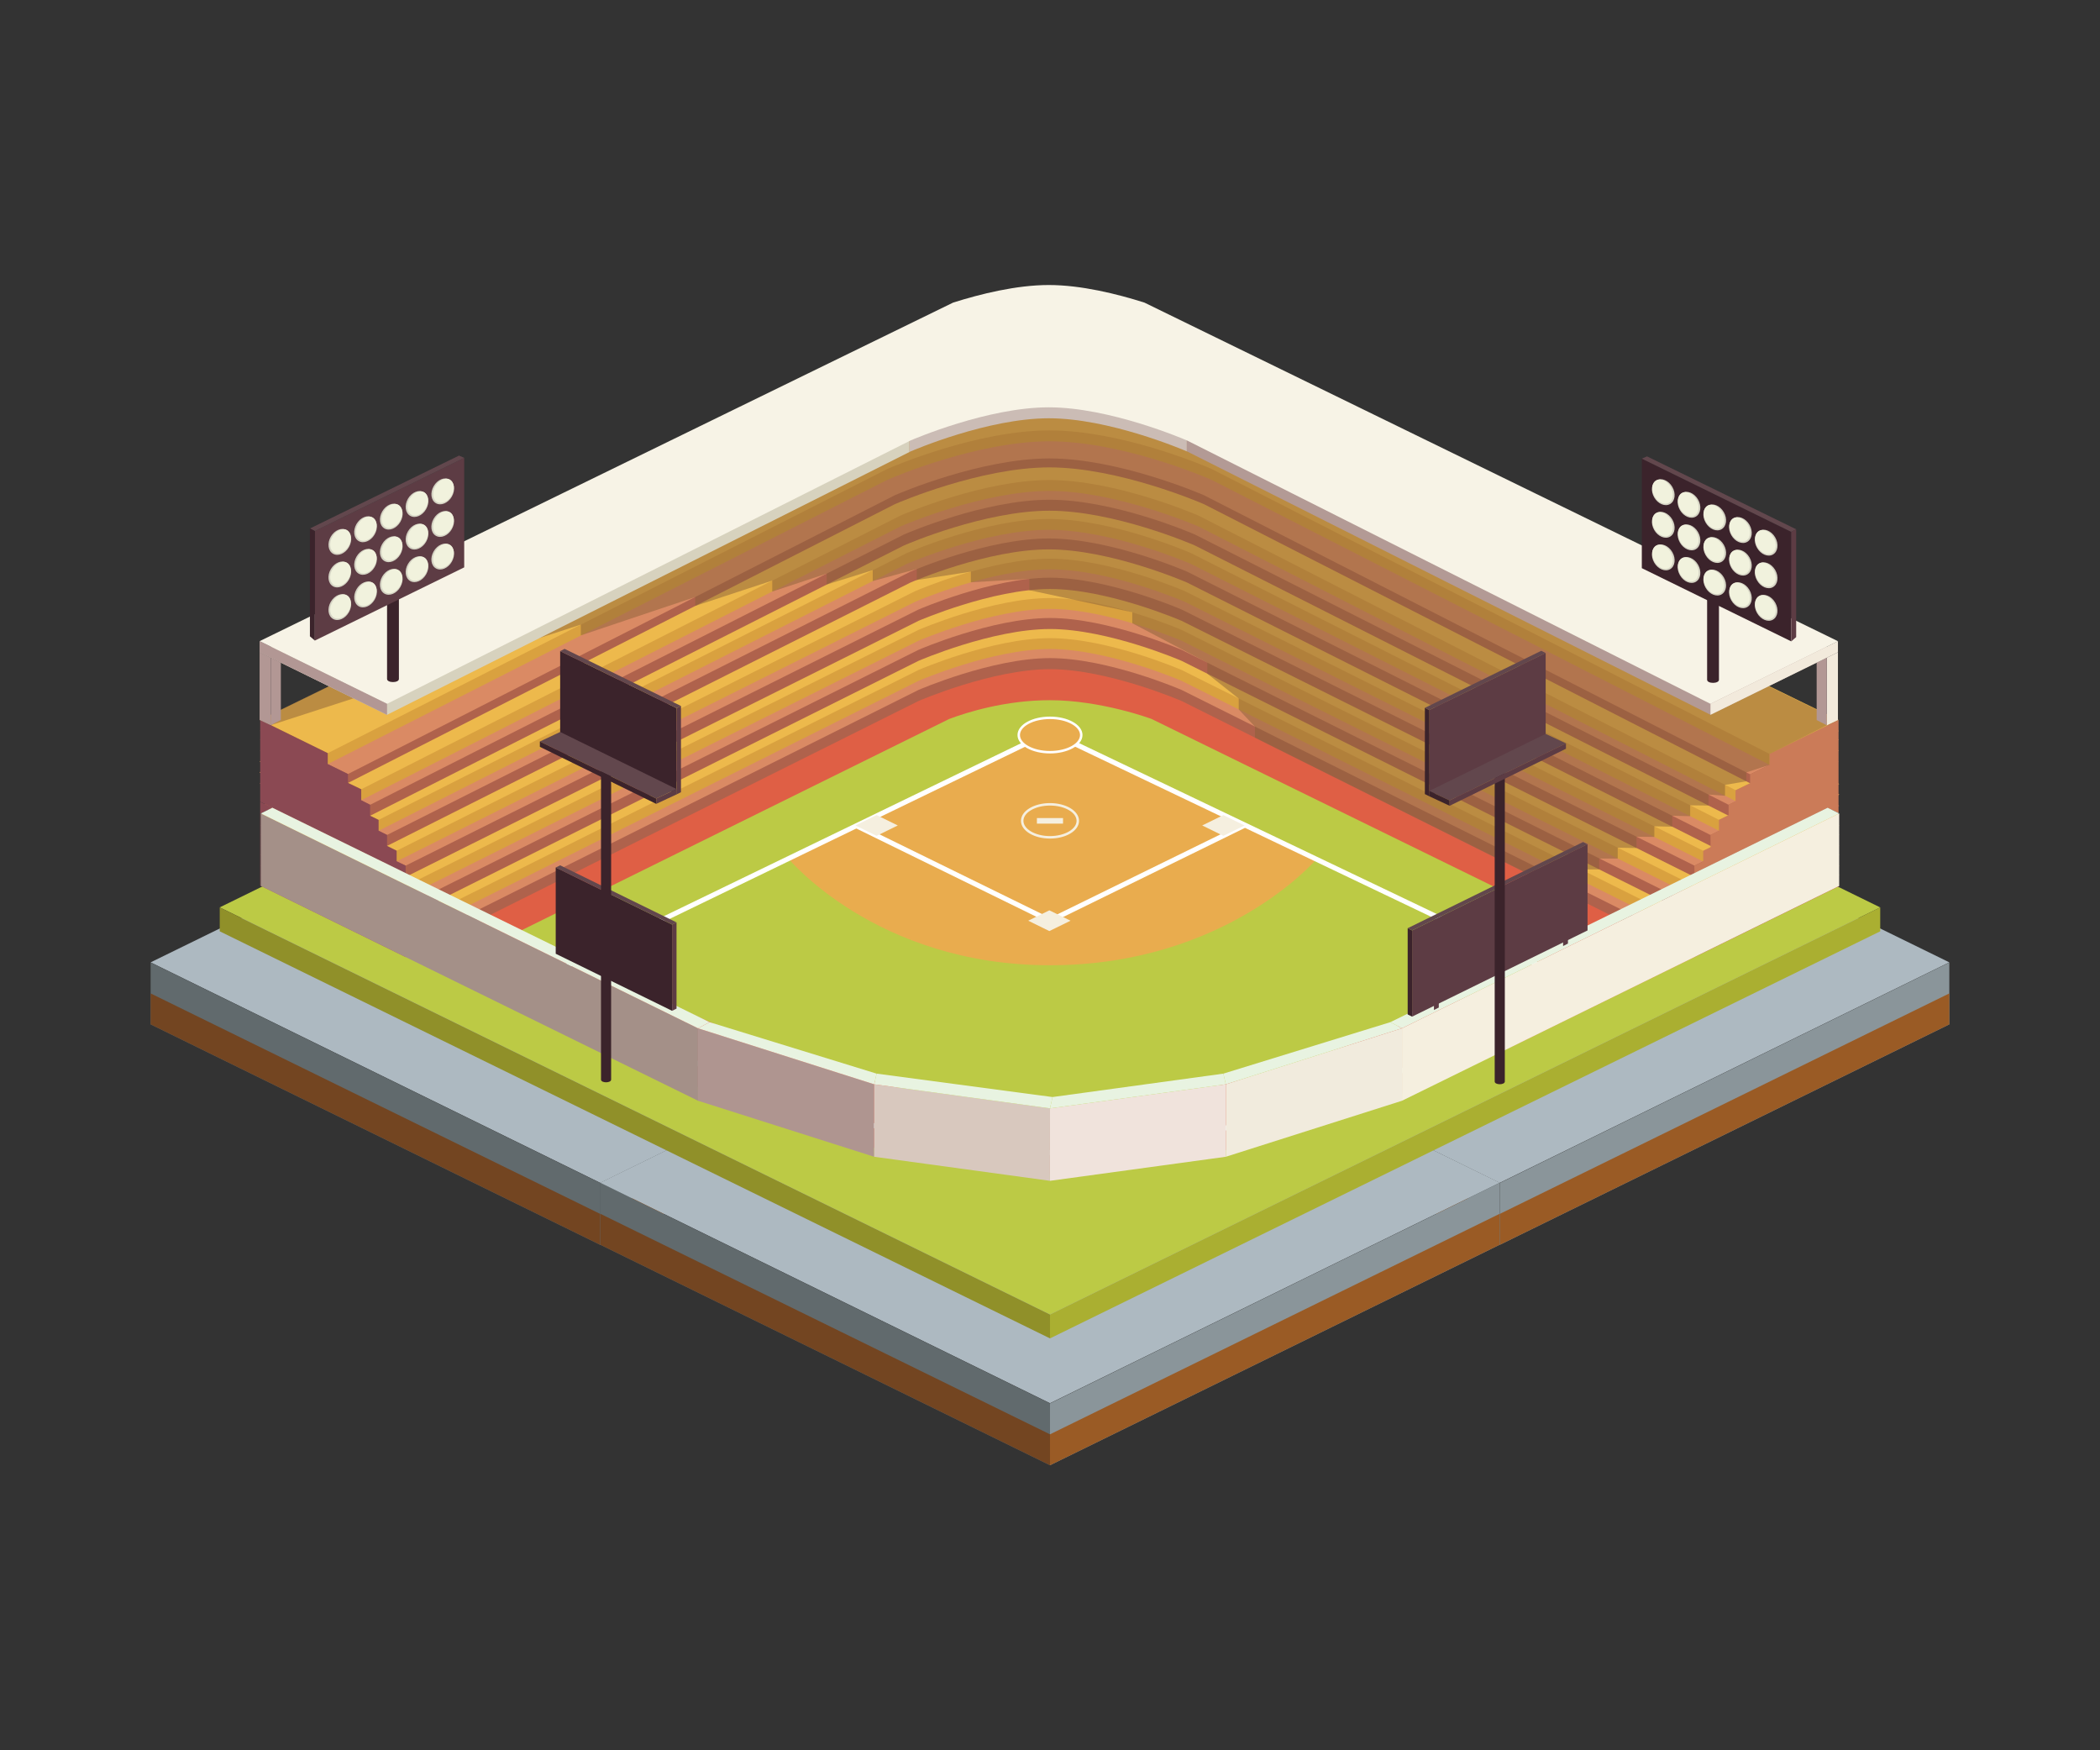 <?xml version="1.0" encoding="utf-8"?>
<!-- Generator: Adobe Illustrator 23.0.1, SVG Export Plug-In . SVG Version: 6.00 Build 0)  -->
<svg version="1.1" xmlns="http://www.w3.org/2000/svg" xmlns:xlink="http://www.w3.org/1999/xlink" x="0px" y="0px"
	 viewBox="0 0 425.2 354.33" style="enable-background:new 0 0 425.2 354.33;" xml:space="preserve">
<rect x="0" y="0" width="425.2" height="354.33" fill="#333333" stroke="none"/>
<style type="text/css">
	.st0{fill:#F4C766;}
	.st1{fill:#955260;}
	.st2{fill:#77393D;}
	.st3{fill:#544A4F;}
	.st4{fill:#FBEBE8;}
	.st5{fill:#BD9DA0;}
	.st6{fill:#B18A8D;}
	.st7{fill:#3A4450;}
	.st8{fill:#8C6C6F;}
	.st9{fill:#A8ADB6;}
	.st10{fill:#BC6069;}
	.st11{fill:#A25963;}
	.st12{fill:#C7ADB0;}
	.st13{fill:#DED0C0;}
	.st14{fill:#A77E84;}
	.st15{fill:#624E52;}
	.st16{fill:#766569;}
	.st17{fill:#8C6A70;}
	.st18{fill:#AA888D;}
	.st19{fill:#745E62;}
	.st20{fill:#B79CA1;}
	.st21{fill:#5B4548;}
	.st22{fill:#74565A;}
	.st23{fill:#7A5B5F;}
	.st24{fill:#734953;}
	.st25{fill:#9F6A78;}
	.st26{fill:#704F5A;}
	.st27{fill:#875A64;}
	.st28{fill:#AA6974;}
	.st29{fill:#DABEC3;}
	.st30{fill:#E9E6E6;}
	.st31{fill:#AC5E6B;}
	.st32{fill:#6A3D44;}
	.st33{fill:#18ABA1;}
	.st34{clip-path:url(#SVGID_2_);}
	.st35{fill:#EACFAA;}
	.st36{fill:#E3C595;}
	.st37{fill:#FADEC4;}
	.st38{fill:#F0DCC0;}
	.st39{clip-path:url(#SVGID_2_);fill:#F0DCC0;}
	.st40{clip-path:url(#SVGID_2_);fill:#A18865;}
	.st41{fill:#CEA871;}
	.st42{fill:#ECD4B0;}
	.st43{clip-path:url(#SVGID_2_);fill:#85B5AC;}
	.st44{fill:#748F3E;}
	.st45{fill:#567132;}
	.st46{fill:#9A5B25;}
	.st47{fill:#40592B;}
	.st48{fill:#734521;}
	.st49{fill:#493919;}
	.st50{fill:#715927;}
	.st51{fill:#385D31;}
	.st52{fill:#9BB051;}
	.st53{fill:#2A4E28;}
	.st54{fill:#7FA340;}
	.st55{fill:#243D1E;}
	.st56{fill:#AFBA65;}
	.st57{fill:#668E3F;}
	.st58{fill:#ADB9C1;}
	.st59{fill:#8A959A;}
	.st60{fill:#616A6D;}
	.st61{fill:#75B05E;}
	.st62{fill:#BCCA45;}
	.st63{fill:#AAAF31;}
	.st64{fill:#909029;}
	.st65{fill:#DF5F45;}
	.st66{fill:none;stroke:#FFFFFF;stroke-miterlimit:10;}
	.st67{fill:#AF624C;}
	.st68{fill:#DA8A64;}
	.st69{fill:#D9A13F;}
	.st70{fill:#EDB94C;}
	.st71{fill:#8B4953;}
	.st72{fill:#CB7B58;}
	.st73{fill:none;}
	.st74{fill:#E9AC4E;}
	.st75{fill:#B29794;}
	.st76{opacity:0.5;fill:#8A6139;}
	.st77{fill:#D7D2BE;}
	.st78{fill:#CBBCB5;}
	.st79{fill:#B39A95;}
	.st80{fill:#F7F3E6;}
	.st81{fill:#F2EADC;}
	.st82{fill:#3B232B;}
	.st83{fill:#5D3C44;}
	.st84{fill:#D5D4C4;}
	.st85{fill:#F1F2DD;}
	.st86{fill:#62474D;}
	.st87{fill:#A49088;}
	.st88{fill:#E8F3E1;}
	.st89{fill:#AF9590;}
	.st90{fill:#D8C8BE;}
	.st91{fill:#F5EFDF;}
	.st92{fill:#F1EBDD;}
	.st93{fill:#F0E3DC;}
	.st94{fill:none;stroke:#F5EFDF;stroke-width:0.5;stroke-miterlimit:10;}
	.st95{fill:#E9AC4E;stroke:#FFFFFF;stroke-width:0.5;stroke-miterlimit:10;}
	.st96{fill:none;stroke:#F2EADC;stroke-miterlimit:10;}
	.st97{opacity:0.8;fill:#99D3C8;}
	.st98{fill:#FAEDD7;}
	.st99{fill:#E9D3A4;}
	.st100{fill:#887853;}
	.st101{opacity:0.6;fill:#99D3C8;}
	.st102{clip-path:url(#SVGID_2_);fill:#ADB9C1;}
	.st103{clip-path:url(#SVGID_2_);fill:#B1B85D;}
	.st104{fill:#C7AC7E;}
	.st105{fill:#F7DFB6;}
	.st106{fill:#DA8B6C;}
	.st107{fill:#EED7B6;}
	.st108{fill:#352D31;}
	.st109{fill:#E5CAA8;}
	.st110{fill:#211B27;}
	.st111{fill:#0E0205;}
	.st112{fill:#C8A57C;}
	.st113{fill:#181432;}
	.st114{fill:#192016;}
	.st115{fill:#2A222E;}
	.st116{fill:#131212;}
	.st117{fill:#383236;}
	.st118{fill:#443A38;}
	.st119{fill:#F6D9B7;}
	.st120{fill:#151313;}
	.st121{fill:#D98A73;}
	.st122{fill:#8E4329;}
	.st123{fill:#F5C620;}
	.st124{fill:#ED8916;}
	.st125{fill:#C97315;}
	.st126{fill:#891C21;}
	.st127{fill:#C8C4BE;}
	.st128{fill:#D9D3CE;}
	.st129{fill:#FFFFFF;}
	.st130{fill:#F0EFEF;}
	.st131{fill:#F1AB40;}
	.st132{fill:#DA8F2D;}
	.st133{fill:#856727;}
	.st134{clip-path:url(#SVGID_2_);fill:#8A959A;}
	.st135{clip-path:url(#SVGID_2_);fill:#9A5B25;}
	.st136{fill:#D2A671;}
	.st137{fill:#CA8F6B;}
	.st138{fill:#AB6F4C;}
	.st139{fill:#D9A086;}
	.st140{fill:#A18376;}
	.st141{clip-path:url(#SVGID_2_);fill:#929441;}
	.st142{clip-path:url(#SVGID_2_);fill:#CA8F6B;}
	.st143{clip-path:url(#SVGID_2_);fill:#FAD3A4;}
	.st144{clip-path:url(#SVGID_2_);fill:#D9A086;}
	.st145{clip-path:url(#SVGID_2_);fill:#D2A671;}
	.st146{clip-path:url(#SVGID_2_);fill:#AB6F4C;}
	.st147{clip-path:url(#SVGID_2_);fill:#616A6D;}
	.st148{clip-path:url(#SVGID_2_);fill:#734521;}
	.st149{fill:#014A63;}
	.st150{fill:#2683AD;}
	.st151{fill:#09698D;}
	.st152{fill:#0C6396;}
	.st153{fill:#0C6BB0;}
	.st154{fill:#DCE78D;}
	.st155{fill:#B1B85D;}
	.st156{fill:#70712D;}
	.st157{fill:#FAD3A4;}
	.st158{fill:#929441;}
	.st159{fill:#547D55;}
	.st160{fill:#689755;}
	.st161{fill:#999791;}
	.st162{fill:#5A5D5A;}
	.st163{fill:#727271;}
	.st164{fill:#EDBA61;}
	.st165{fill:#E3A43C;}
	.st166{fill:#E2921A;}
	.st167{fill:#A8B2DA;}
	.st168{fill:#DCDFF0;}
	.st169{fill:#3E73B9;}
	.st170{fill:#5281C2;}
	.st171{fill:#838FB2;}
	.st172{fill:#9DA8C4;}
	.st173{fill:#F8CA81;}
	.st174{fill:#540A10;}
	.st175{fill:#64231C;}
	.st176{fill:#B92E21;}
	.st177{fill:#861B20;}
	.st178{fill:#103672;}
	.st179{fill:#D8A417;}
	.st180{fill:#F5B719;}
	.st181{fill:#D8A415;}
	.st182{fill:#BB8818;}
	.st183{fill:#F1B86D;}
	.st184{fill:#D29A56;}
	.st185{fill:#219CD9;}
	.st186{fill:#F9DBC0;}
	.st187{fill:#E0B8A4;}
	.st188{fill:#BC8B76;}
	.st189{fill:#E9C8AD;}
	.st190{fill:#6D3D30;}
	.st191{fill:#B48F76;}
	.st192{fill:#76594A;}
	.st193{fill:#C8A68C;}
	.st194{fill:#A78269;}
	.st195{fill:#7E634E;}
	.st196{fill:#CFA88B;}
	.st197{fill:#493223;}
	.st198{fill:#997967;}
	.st199{fill:#E6C6AA;}
	.st200{fill:#C3A38B;}
	.st201{fill:#C3A18A;}
	.st202{fill:#6C5244;}
	.st203{fill:#74C0B3;}
	.st204{fill:#895140;}
	.st205{fill:#AB715C;}
	.st206{fill:#AE7E6C;}
	.st207{fill:#CAA392;}
	.st208{fill:#654237;}
	.st209{fill:#BE9C80;}
	.st210{fill:#7A534A;}
	.st211{fill:#884D3F;}
	.st212{fill:#85AA39;}
	.st213{fill:#6A8B32;}
	.st214{fill:#9BBA58;}
	.st215{fill:#5D7F34;}
	.st216{fill:#4C6830;}
	.st217{fill:#3C5C2D;}
	.st218{fill:#304E27;}
	.st219{fill:#557232;}
	.st220{fill:#49652F;}
	.st221{fill:#5F8434;}
	.st222{fill:#6C9F30;}
	.st223{fill:#BF9457;}
	.st224{fill:#8F6225;}
	.st225{fill:#AB7C30;}
	.st226{fill:#79583F;}
	.st227{fill:#28100B;}
	.st228{fill:#23100D;}
	.st229{opacity:0.6;fill:#219CD9;}
	.st230{fill:#CBE8F0;}
	.st231{fill:#87CFE9;}
	.st232{fill:#A7DAE9;}
	.st233{clip-path:url(#SVGID_4_);}
	.st234{clip-path:url(#SVGID_2_);fill:#70712D;}
	.st235{clip-path:url(#SVGID_2_);fill:none;}
	.st236{fill:#D4DB6E;}
	.st237{fill:#9F9F49;}
	.st238{fill:#BCBE5D;}
	.st239{fill:#D3C2A4;}
	.st240{fill:#C3BEAD;}
	.st241{fill:#E8D7C2;}
	.st242{fill:#878577;}
	.st243{fill:#DCD8CB;}
	.st244{fill:#F1EEE8;}
	.st245{fill:#1A3F61;}
	.st246{fill:#163955;}
	.st247{fill:#123048;}
	.st248{fill:#25567E;}
	.st249{fill:#D0C8B9;}
	.st250{fill:#FCEDDE;}
	.st251{fill:#FEF3EA;}
	.st252{fill:#082332;}
	.st253{fill:#F8EEE4;}
	.st254{fill:#C2AB93;}
	.st255{fill:#D2BFB3;}
	.st256{fill:#B17441;}
	.st257{fill:none;stroke:#73502D;stroke-width:0.2;stroke-miterlimit:10;}
	.st258{fill:none;stroke:#73502D;stroke-width:0.15;stroke-miterlimit:10;}
	.st259{fill:#FCECE1;}
	.st260{fill:#C2AF9A;}
	.st261{fill:#918781;}
	.st262{fill:#6D6E72;}
	.st263{fill:#FFFAEF;}
	.st264{fill:#E2DFD8;}
	.st265{fill:#53555B;}
	.st266{fill:#336D94;}
	.st267{fill:#F2F09E;}
	.st268{fill:#BEB954;}
	.st269{fill:#D4CE7A;}
	.st270{fill:#DCA570;}
	.st271{fill:#955C34;}
	.st272{fill:#BC8152;}
	.st273{fill:#72351C;}
	.st274{fill:#904B23;}
	.st275{fill:#8E694D;}
	.st276{fill:#85C35E;}
	.st277{fill:#709430;}
	.st278{fill:#5F432F;}
	.st279{fill:#B4CF4D;}
	.st280{fill:#CBDC50;}
	.st281{fill:#EFB99F;}
	.st282{fill:#BA4458;}
	.st283{fill:#4C515A;}
	.st284{fill:#075A7C;}
	.st285{fill:#3A97AE;}
	.st286{fill:#E8A78C;}
	.st287{fill:#F1BA9F;}
	.st288{fill:#9C1E2C;}
	.st289{fill:#452C25;}
	.st290{fill:#E45438;}
	.st291{fill:#C4361E;}
	.st292{fill:#E3F2F1;}
	.st293{fill:#D5ECEA;}
	.st294{fill:#BCE1DB;}
	.st295{fill:#F2F9FA;}
	.st296{fill:#62B0A0;}
	.st297{fill:#72C4B3;}
	.st298{fill:#B7DDDA;}
	.st299{fill:#E14947;}
	.st300{fill:#BDC64F;}
	.st301{fill:#EEDA98;}
	.st302{fill:#D09E23;}
	.st303{fill:#EDBB30;}
	.st304{fill:#46B9A8;}
	.st305{fill:#2AA390;}
	.st306{fill:#E8D0CC;}
	.st307{fill:#ED7016;}
	.st308{fill:#933030;}
	.st309{fill:#539835;}
	.st310{fill:#6C4D37;}
	.st311{fill:#E8AEB9;}
	.st312{fill:#D61D2B;}
	.st313{fill:#18708D;}
	.st314{fill:#67A2A1;}
	.st315{fill:#7FBFBC;}
	.st316{fill:#825D41;}
	.st317{fill:#9A6542;}
	.st318{fill:#60B1D5;}
	.st319{fill:#7CCBE7;}
	.st320{fill:#749936;}
	.st321{fill:#96BE53;}
	.st322{fill:#7FA742;}
	.st323{fill:#AAC96A;}
	.st324{fill:#B57F59;}
	.st325{fill:#AB744E;}
	.st326{fill:#DDA137;}
	.st327{fill:#E7B64E;}
	.st328{fill:#C38A63;}
	.st329{fill:#93C67D;}
	.st330{fill:#425A5F;}
	.st331{fill:#617D80;}
	.st332{fill:#73A961;}
	.st333{fill:#C12A1F;}
	.st334{fill:#D8452B;}
	.st335{fill:#4C675E;}
	.st336{fill:#89664B;}
	.st337{fill:#E15513;}
	.st338{fill:#88D0ED;}
	.st339{fill:#D2B6D7;}
	.st340{fill:#804999;}
	.st341{fill:#5A6A99;}
	.st342{fill:#4C5A89;}
	.st343{fill:#D8A641;}
	.st344{fill:#E8C127;}
	.st345{fill:#EFCA32;}
	.st346{fill-rule:evenodd;clip-rule:evenodd;fill:#2F93C7;}
	.st347{fill-rule:evenodd;clip-rule:evenodd;fill:#15323F;}
	.st348{fill-rule:evenodd;clip-rule:evenodd;fill:#092745;}
	.st349{fill-rule:evenodd;clip-rule:evenodd;fill:#0A335A;}
	.st350{fill-rule:evenodd;clip-rule:evenodd;fill:#E9BC7B;}
	.st351{fill-rule:evenodd;clip-rule:evenodd;fill:#227AA7;}
	.st352{fill-rule:evenodd;clip-rule:evenodd;fill:#1684B9;}
	.st353{fill-rule:evenodd;clip-rule:evenodd;fill:#FAD8A5;}
	.st354{fill-rule:evenodd;clip-rule:evenodd;fill:#321306;}
	.st355{fill-rule:evenodd;clip-rule:evenodd;fill:#1C95CF;}
	.st356{fill-rule:evenodd;clip-rule:evenodd;fill:#11868E;}
	.st357{fill-rule:evenodd;clip-rule:evenodd;fill:#28B4B3;}
	.st358{fill-rule:evenodd;clip-rule:evenodd;fill:#030912;}
	.st359{fill-rule:evenodd;clip-rule:evenodd;fill:#021A2F;}
	.st360{fill-rule:evenodd;clip-rule:evenodd;fill:#1D1D1F;}
	.st361{fill-rule:evenodd;clip-rule:evenodd;fill:#46BDCC;}
	.st362{fill-rule:evenodd;clip-rule:evenodd;fill:#C1A76A;}
	.st363{fill-rule:evenodd;clip-rule:evenodd;fill:#A08857;}
	.st364{fill-rule:evenodd;clip-rule:evenodd;fill:#D9BE7D;}
	.st365{fill-rule:evenodd;clip-rule:evenodd;fill:#A7905F;}
	.st366{fill-rule:evenodd;clip-rule:evenodd;fill:#CBB174;}
	.st367{fill-rule:evenodd;clip-rule:evenodd;fill:#823F34;}
	.st368{fill-rule:evenodd;clip-rule:evenodd;fill:#F5A22C;}
	.st369{fill-rule:evenodd;clip-rule:evenodd;fill:#F6B758;}
	.st370{fill-rule:evenodd;clip-rule:evenodd;fill:#7C4A36;}
	.st371{fill-rule:evenodd;clip-rule:evenodd;fill:#583424;}
	.st372{fill-rule:evenodd;clip-rule:evenodd;fill:#8F563A;}
	.st373{fill-rule:evenodd;clip-rule:evenodd;fill:#456530;}
	.st374{fill-rule:evenodd;clip-rule:evenodd;fill:#749D3D;}
	.st375{fill-rule:evenodd;clip-rule:evenodd;fill:#5F8834;}
	.st376{fill-rule:evenodd;clip-rule:evenodd;fill:#EB5A19;}
	.st377{fill-rule:evenodd;clip-rule:evenodd;fill:#ED6C1C;}
	.st378{fill-rule:evenodd;clip-rule:evenodd;fill:#34963C;}
	.st379{fill-rule:evenodd;clip-rule:evenodd;fill:#49B053;}
	.st380{fill-rule:evenodd;clip-rule:evenodd;fill:#3B3232;}
	.st381{fill-rule:evenodd;clip-rule:evenodd;fill:#A7C7E2;}
	.st382{fill-rule:evenodd;clip-rule:evenodd;fill:#C4DBEE;}
	.st383{fill-rule:evenodd;clip-rule:evenodd;fill:#1B3346;}
	.st384{fill-rule:evenodd;clip-rule:evenodd;fill:#365975;}
	.st385{fill-rule:evenodd;clip-rule:evenodd;fill:#224058;}
	.st386{fill-rule:evenodd;clip-rule:evenodd;fill:#416787;}
	.st387{fill-rule:evenodd;clip-rule:evenodd;fill:#040000;}
	.st388{fill-rule:evenodd;clip-rule:evenodd;fill:#D7EAF8;}
	.st389{fill-rule:evenodd;clip-rule:evenodd;fill:#111111;}
	.st390{fill-rule:evenodd;clip-rule:evenodd;fill:#2E2C2C;}
	.st391{fill-rule:evenodd;clip-rule:evenodd;fill:#3B3939;}
	.st392{fill:#72A1A4;}
	.st393{fill:#95BDC4;}
	.st394{fill:#C3E0E6;}
	.st395{opacity:0.53;fill:#403532;}
	.st396{fill:#E7EAF2;}
	.st397{fill:#A0AAB5;}
	.st398{fill:#B7BFC8;}
	.st399{fill:#434549;}
	.st400{fill:#AA7960;}
	.st401{fill:#CDD2DA;}
	.st402{fill:#205789;}
	.st403{fill:#BDC4CB;}
	.st404{fill:#C8CFD7;}
	.st405{fill:#AEBCCB;}
	.st406{fill:#99A2AD;}
	.st407{fill:#94A2C0;}
	.st408{fill:#B2BCD3;}
	.st409{fill:#CACFD6;}
	.st410{fill:#D3D7DF;}
	.st411{fill:#A5AFC5;}
	.st412{fill:#6A768B;}
	.st413{fill:#C78618;}
	.st414{fill:#82A92D;}
	.st415{fill:#627A31;}
	.st416{fill:#77962E;}
	.st417{fill:#BFC5C2;}
	.st418{fill:#DFDACF;}
	.st419{fill:#F8F6E8;}
	.st420{fill:#858393;}
	.st421{fill:#B9B4AB;}
	.st422{fill:#EBE8DD;}
	.st423{fill:#9C9CA9;}
	.st424{fill:#9E5C2C;}
	.st425{fill:#5F3819;}
	.st426{fill:#959E26;}
	.st427{fill:#955A25;}
	.st428{fill:#727A2E;}
	.st429{fill:#724622;}
	.st430{fill:#DF673F;}
	.st431{fill:#C65021;}
	.st432{fill:#C0411F;}
	.st433{fill:#F1C980;}
	.st434{fill:#F1C980;stroke:#F1C980;stroke-miterlimit:10;}
	.st435{fill:#C5572E;}
	.st436{fill:#73BEC4;}
	.st437{fill:#F8F5F5;}
	.st438{fill:#070001;}
	.st439{fill:#852B21;}
	.st440{fill:#ECD590;}
	.st441{fill:#E8BF6F;}
	.st442{fill:#F7E2B6;}
	.st443{fill:none;stroke:#E38C2B;stroke-miterlimit:10;}
	.st444{fill:none;stroke:#40220E;stroke-miterlimit:10;}
	.st445{fill:#F1C980;stroke:#F1C980;stroke-width:0.4;stroke-miterlimit:10;}
	.st446{fill:none;stroke:#40220E;stroke-width:0.4;stroke-miterlimit:10;}
	.st447{fill:#F1C980;stroke:#F1C980;stroke-width:0.75;stroke-miterlimit:10;}
	.st448{fill:#862821;}
	.st449{fill:#993823;}
	.st450{fill:#5D3819;}
	.st451{fill:#7AAA4A;}
	.st452{fill:#699234;}
	.st453{fill:#6FA23B;}
	.st454{fill:#ACB9C1;}
	.st455{fill:#5F696D;}
	.st456{fill:#744622;}
	.st457{fill:#A84429;}
	.st458{fill:#D6CBB6;}
	.st459{fill:#BA5742;}
	.st460{fill:#9B512C;}
	.st461{fill:#B15A3F;}
	.st462{fill:#984C35;}
	.st463{fill:#C68459;}
	.st464{fill:#A25246;}
	.st465{fill:#A15139;}
	.st466{fill:#AC574A;}
	.st467{fill:#A66842;}
	.st468{fill:#9E553C;}
	.st469{fill:none;stroke:#E4007F;stroke-miterlimit:10;}
	.st470{fill:#DA7A5F;}
	.st471{fill:#BCAFA4;}
	.st472{fill:#BF6347;}
	.st473{fill:#E9E6C4;}
	.st474{fill:#C35132;}
	.st475{fill:#A29BA5;}
	.st476{fill:#EBDBD2;}
	.st477{fill:#BEB2B8;}
	.st478{fill:#D58C54;}
	.st479{fill:#DAAA64;}
	.st480{fill:#E4D587;}
	.st481{fill:#B78E66;}
	.st482{fill:#D39152;}
	.st483{fill:#212936;}
	.st484{fill:#1C1E3A;}
	.st485{fill:#3A426D;}
	.st486{fill:#202C4B;}
	.st487{fill:#343C74;}
	.st488{fill:#1B2C57;}
	.st489{fill:#1A234B;}
	.st490{fill:#3E3F63;}
	.st491{fill:#30397F;}
	.st492{fill:#444A7F;}
	.st493{fill:#223565;}
	.st494{fill:#705828;}
	.st495{fill:#9BB151;}
	.st496{fill:#D6BEB1;}
	.st497{fill:#3D3E3D;}
	.st498{fill:#AF9A88;}
	.st499{fill:#8E8C8B;}
	.st500{fill:#3D3E3D;stroke:#898989;stroke-width:0.5;stroke-miterlimit:10;}
	.st501{fill:none;stroke:#3C3D3C;stroke-width:0.5;stroke-miterlimit:10;}
	.st502{fill:#F1E8E3;}
	.st503{fill:#AD4028;}
	.st504{fill:#8F3E2F;}
	.st505{fill:#89959A;}
	.st506{fill:#8BA92A;}
	.st507{fill:#4E6C31;}
	.st508{fill:#B24222;}
	.st509{fill:#E8D9CB;}
	.st510{fill:#BD9687;}
	.st511{fill:#E26B4F;}
	.st512{fill:#DE5836;}
	.st513{fill:#C95539;}
	.st514{fill:#237293;stroke:#A37B51;stroke-width:0.8;stroke-miterlimit:10;}
	.st515{fill:none;stroke:#A37B51;stroke-width:0.8;stroke-miterlimit:10;}
	.st516{fill:#998277;}
	.st517{fill:#256E92;}
	.st518{fill:#A37B51;stroke:#A37B51;stroke-width:0.8;stroke-miterlimit:10;}
	.st519{fill:#237293;}
	.st520{fill:#B68B7B;}
	.st521{fill:#73695D;}
	.st522{fill:#5B873B;}
	.st523{fill:#88AD3D;}
	.st524{fill:#6D9B30;}
	.st525{fill:#E6E6E8;}
	.st526{fill:#D2D3D5;}
	.st527{fill:#A8A9AD;}
	.st528{fill:#BDBEBF;}
	.st529{fill:#EFF1F0;}
	.st530{fill:#E56F69;}
	.st531{fill:#E67364;}
	.st532{fill:#983530;}
	.st533{fill:#9E2F33;}
	.st534{fill:#E4483F;}
	.st535{fill:#0A6293;}
	.st536{fill:#90D1EB;}
	.st537{fill:#41B1D8;}
	.st538{fill:#3DA3D0;}
	.st539{fill:#1D8ACC;}
	.st540{fill:#678497;}
	.st541{fill:#557186;}
	.st542{fill:#E9E9E7;}
	.st543{fill:#333333;}
	.st544{fill:#D3D4D6;}
	.st545{fill:#567387;}
	.st546{fill:#0B6491;}
	.st547{fill:#248CCD;}
	.st548{fill:#C6C7C9;}
	.st549{fill:#449EBB;}
	.st550{fill:#D1D2D4;}
	.st551{fill:#BF8652;}
	.st552{fill:#A87746;}
	.st553{fill:#91C66F;}
	.st554{fill:#79BB5B;}
	.st555{fill:#6DAE4E;}
	.st556{fill:#AEACAC;}
	.st557{fill:#AEACAC;stroke:#7F8080;stroke-width:0.75;stroke-miterlimit:10;}
	.st558{fill:#858283;stroke:#7F8080;stroke-width:0.75;stroke-miterlimit:10;}
	.st559{fill:#858283;}
	.st560{fill:#69686A;}
	.st561{fill:#CECAC3;}
	.st562{fill:#E4E3E3;}
	.st563{fill:none;stroke:#858283;stroke-width:0.75;stroke-miterlimit:10;}
	.st564{fill:#323B3D;}
	.st565{fill:#D5D2D1;}
	.st566{fill:#D3D1D2;}
	.st567{fill:#FEFEFE;}
	.st568{fill:#F6F1F8;}
	.st569{fill:#6B899F;}
	.st570{fill:#4F4341;stroke:#D6CEC3;stroke-width:0.5;stroke-miterlimit:10;}
	.st571{fill:#655C5A;}
	.st572{fill-rule:evenodd;clip-rule:evenodd;fill:#DB2626;}
	.st573{fill-rule:evenodd;clip-rule:evenodd;fill:#C51727;}
	.st574{fill-rule:evenodd;clip-rule:evenodd;fill:#69686A;}
	.st575{fill-rule:evenodd;clip-rule:evenodd;fill:#424141;}
	.st576{fill-rule:evenodd;clip-rule:evenodd;fill:#B31D26;}
	.st577{fill-rule:evenodd;clip-rule:evenodd;fill:#E4E4E5;}
	.st578{fill-rule:evenodd;clip-rule:evenodd;fill:#AE1E29;}
	.st579{fill-rule:evenodd;clip-rule:evenodd;fill:#D1D1D1;}
	.st580{fill-rule:evenodd;clip-rule:evenodd;fill:#E24B4D;}
	.st581{fill-rule:evenodd;clip-rule:evenodd;fill:#284367;}
	.st582{fill-rule:evenodd;clip-rule:evenodd;fill:#4E6281;}
	.st583{fill-rule:evenodd;clip-rule:evenodd;fill:#8F1D26;}
	.st584{fill-rule:evenodd;clip-rule:evenodd;fill:#111223;}
	.st585{fill-rule:evenodd;clip-rule:evenodd;fill:#5A5759;}
	.st586{fill-rule:evenodd;clip-rule:evenodd;fill:#C2C3C3;}
	.st587{fill-rule:evenodd;clip-rule:evenodd;fill:#929397;}
	.st588{fill:#A3A4A6;}
	.st589{fill:#F7F7F7;}
	.st590{fill:#DCDDDF;}
	.st591{fill:#29394C;}
	.st592{fill:#999A9D;}
	.st593{fill:#DBDADA;}
	.st594{fill:#C3C4C6;}
	.st595{fill:#E4E4E3;}
	.st596{fill:#E5E3E4;}
	.st597{fill:#025081;}
	.st598{fill:#02568B;}
	.st599{fill:#1266A4;}
	.st600{fill:#C0C0C2;}
	.st601{fill:#397095;}
	.st602{clip-path:url(#SVGID_2_);fill:#9B7949;}
	.st603{opacity:0.6;clip-path:url(#SVGID_2_);fill:#99D3C8;}
	.st604{clip-path:url(#SVGID_2_);fill:#EACFAA;}
	.st605{clip-path:url(#SVGID_2_);fill:#E3C595;}
	.st606{clip-path:url(#SVGID_2_);fill:#FADEC4;}
	.st607{fill:#DBCFBF;}
	.st608{fill:#FFF9F2;}
	.st609{fill:#4E4D4D;}
	.st610{fill:#3A3938;}
	.st611{fill:#424241;}
	.st612{fill:#E7DED5;}
	.st613{fill:#ECE6E1;}
	.st614{fill:#D5D0CB;}
	.st615{fill:#A18865;}
	.st616{fill:#85B5AC;}
	.st617{clip-path:url(#SVGID_6_);}
	.st618{fill:#9B7949;}
	.st619{fill:#3E3A39;}
	.st620{opacity:0.3;}
	.st621{fill:#D6D6D6;}
	.st622{fill:#ACABAB;}
	.st623{fill:#D6D6D6;stroke:#D6D6D6;stroke-width:4;stroke-miterlimit:10;}
	.st624{fill:#F1F1F1;}
	.st625{fill:none;stroke:#FFFFFF;stroke-linecap:round;stroke-miterlimit:10;}
	.st626{fill:#1B1C1B;}
	.st627{fill:none;stroke:#F1F1F1;stroke-width:2;stroke-miterlimit:10;}
	.st628{fill:#2E2E2E;}
	.st629{fill:none;stroke:#F1F1F1;stroke-width:2;stroke-linecap:round;stroke-linejoin:round;stroke-miterlimit:10;}
	.st630{fill:#161717;}
	.st631{fill:#040000;}
	.st632{fill:#492743;}
	.st633{opacity:0.05;fill:none;stroke:#FFFFFF;stroke-width:0.5;stroke-miterlimit:10;}
	.st634{fill:#30393C;}
	.st635{fill:#AAD6AB;}
	.st636{fill:url(#SVGID_7_);}
	.st637{fill:url(#SVGID_8_);}
	.st638{fill:url(#SVGID_9_);}
	.st639{fill:url(#SVGID_10_);}
	.st640{fill:url(#SVGID_11_);}
	.st641{fill:url(#SVGID_12_);}
	.st642{fill:url(#SVGID_13_);}
	.st643{fill:url(#SVGID_14_);}
	.st644{fill:url(#SVGID_15_);}
	.st645{fill:url(#SVGID_16_);}
	.st646{fill:#D8E3B8;}
	.st647{fill:#F4C324;}
	.st648{clip-path:url(#SVGID_30_);}
	.st649{fill:url(#SVGID_31_);}
	.st650{fill:url(#SVGID_32_);}
	.st651{fill:url(#SVGID_33_);}
	.st652{fill:url(#SVGID_34_);}
	.st653{fill:url(#SVGID_35_);}
	.st654{fill:url(#SVGID_36_);}
	.st655{fill:url(#SVGID_37_);}
	.st656{fill:url(#SVGID_38_);}
	.st657{fill:url(#SVGID_39_);}
	.st658{fill:url(#SVGID_40_);}
	.st659{fill:url(#SVGID_41_);}
	.st660{fill:url(#SVGID_42_);}
	.st661{fill:url(#SVGID_43_);}
	.st662{fill:url(#SVGID_44_);}
	.st663{fill:url(#SVGID_45_);}
	.st664{fill:url(#SVGID_46_);}
	.st665{fill:url(#SVGID_47_);}
	.st666{fill:url(#SVGID_48_);}
	.st667{fill:url(#SVGID_49_);}
	.st668{fill:url(#SVGID_50_);}
</style>
<g id="圖層_1">
</g>
<g id="圖層_2">
	<g>
		<g>
			<polygon class="st58" points="121.55,150.24 30.5,194.82 121.55,239.46 212.6,194.82 			"/>
			<polygon class="st59" points="212.6,207.38 212.6,194.85 121.55,239.5 121.55,252.02 			"/>
			<polygon class="st46" points="212.6,207.38 212.6,201.11 121.55,245.76 121.55,252.02 			"/>
			<polygon class="st60" points="30.5,207.38 30.5,194.85 121.55,239.5 121.55,252.02 			"/>
			<polygon class="st48" points="30.5,207.38 30.5,201.11 121.55,245.76 121.55,252.02 			"/>
		</g>
		<g>
			<polygon class="st58" points="303.65,150.24 212.6,194.82 303.65,239.46 394.69,194.82 			"/>
			<polygon class="st59" points="394.69,207.38 394.69,194.85 303.65,239.5 303.65,252.02 			"/>
			<polygon class="st46" points="394.69,207.38 394.69,201.11 303.65,245.76 303.65,252.02 			"/>
			<polygon class="st60" points="212.6,207.38 212.6,194.85 303.65,239.5 303.65,252.02 			"/>
			<polygon class="st48" points="212.6,207.38 212.6,201.11 303.65,245.76 303.65,252.02 			"/>
		</g>
		<g>
			<polygon class="st58" points="212.6,194.85 121.55,239.43 212.6,284.07 303.65,239.43 			"/>
			<polygon class="st59" points="303.65,251.99 303.65,239.46 212.6,284.11 212.6,296.63 			"/>
			<polygon class="st46" points="303.65,251.99 303.65,245.72 212.6,290.37 212.6,296.63 			"/>
			<polygon class="st60" points="121.55,251.99 121.55,239.46 212.6,284.11 212.6,296.63 			"/>
			<polygon class="st48" points="121.55,251.99 121.55,245.72 212.6,290.37 212.6,296.63 			"/>
		</g>
		<g>
			<polygon class="st62" points="212.6,101.35 44.49,183.69 212.6,266.12 380.7,183.7 			"/>
			<polygon class="st63" points="380.7,188.54 380.7,183.7 212.6,266.12 212.6,270.95 			"/>
			<polygon class="st64" points="44.49,188.54 44.49,183.7 212.6,266.12 212.6,270.95 			"/>
			<path class="st65" d="M372.39,179.38l-60.68,29.75c0,0-55.12,28.53-99.11,28.53c-41.82,0-94.57-28.53-94.57-28.53l-62.71-30.75
				l157.28-77.03L372.39,179.38z"/>
			<path class="st66" d="M212.6,233.33c-40.26,0-91.99-27.73-92.51-28.01l-0.15-0.08l-54.76-26.85l147.43-72.21l149.92,73.21
				l-52.81,25.89C309.18,205.56,255.01,233.33,212.6,233.33z"/>
			<path class="st67" d="M212.6,101.35L52.81,179.35l29.33,14.41l103.84-51.85c0,0,14.86-6.44,26.63-6.44
				c11.76,0,26.63,6.44,26.63,6.44l103.84,51.85l29.33-14.41L212.6,101.35z"/>
			<path class="st68" d="M212.6,99.12L52.81,177.11l29.33,14.41l103.84-51.85c0,0,14.86-6.44,26.63-6.44
				c11.76,0,26.63,6.44,26.63,6.44l103.84,51.85l29.33-14.41L212.6,99.12z"/>
			<path class="st69" d="M212.6,97.28L52.81,175.27l29.33,14.41l103.84-51.85c0,0,14.86-6.44,26.63-6.44
				c11.76,0,26.63,6.44,26.63,6.44l103.84,51.85l29.33-14.41L212.6,97.28z"/>
			<path class="st70" d="M212.6,95.08L52.81,173.07l29.33,14.41l103.84-51.85c0,0,14.86-6.44,26.63-6.44
				c11.76,0,26.63,6.44,26.63,6.44l103.84,51.85l29.33-14.41L212.6,95.08z"/>
			<path class="st67" d="M212.6,93.23L52.81,171.22l29.33,14.41l103.84-51.85c0,0,14.86-6.44,26.63-6.44
				c11.76,0,26.63,6.44,26.63,6.44l103.84,51.85l29.33-14.41L212.6,93.23z"/>
			<path class="st68" d="M212.6,91L52.81,168.99l29.33,14.41l103.84-51.85c0,0,14.86-6.44,26.63-6.44c11.76,0,26.63,6.44,26.63,6.44
				l103.84,51.85l29.33-14.41L212.6,91z"/>
			<path class="st69" d="M212.6,89.16L52.81,167.15l29.33,14.41l103.84-51.85c0,0,14.86-6.44,26.63-6.44
				c11.76,0,26.63,6.44,26.63,6.44l103.84,51.85l29.33-14.41L212.6,89.16z"/>
			<path class="st70" d="M212.6,86.95L52.81,164.95l29.33,14.41l103.84-51.85c0,0,14.86-6.44,26.63-6.44
				c11.76,0,26.63,6.44,26.63,6.44l103.84,51.85l29.33-14.41L212.6,86.95z"/>
			<path class="st67" d="M212.6,85.13L52.81,163.12l29.33,14.41l103.84-51.85c0,0,14.86-6.44,26.63-6.44
				c11.76,0,26.63,6.44,26.63,6.44l103.84,51.85l29.33-14.41L212.6,85.13z"/>
			<path class="st68" d="M212.6,82.83L52.81,160.83l29.33,14.41l103.84-51.85c0,0,14.86-6.44,26.63-6.44
				c11.76,0,26.63,6.44,26.63,6.44l103.84,51.85l29.33-14.41L212.6,82.83z"/>
			<polygon class="st69" points="54.88,159.77 80.26,172.24 80.31,172.21 54.93,159.74 			"/>
			<polygon class="st69" points="344.86,172.22 344.94,172.26 370.32,159.79 370.24,159.75 			"/>
			<path class="st69" d="M212.6,82.88L52.81,160.87l2.12,1.04l25.38,12.47l104.97-52.54c0.62-0.27,15.33-6.58,27.32-6.58
				c11.98,0,26.69,6.31,27.32,6.58l104.95,52.56l25.38-12.47l2.15-1.06L212.6,82.88z"/>
			<path class="st70" d="M212.6,80.72L52.81,158.71l2.12,1.04l25.38,12.47l104.97-52.54c0.62-0.27,15.33-6.58,27.32-6.58
				c11.98,0,26.69,6.31,27.32,6.58l104.95,52.56l25.38-12.47l2.15-1.06L212.6,80.72z"/>
			<polygon class="st70" points="346.59,169.19 370.17,157.6 370.15,157.59 346.57,169.18 			"/>
			<polygon class="st70" points="55.03,157.62 78.58,169.2 78.62,169.18 55.07,157.61 			"/>
			<path class="st67" d="M212.35,80.57L52.56,158.57l2.12,1.04l0.14,0.07l23.55,11.57l105.97-53.31c0.63-0.27,15.64-6.72,28.01-6.72
				s27.37,6.45,28.01,6.72l105.97,53.31l23.58-11.58l0.09-0.04l2.15-1.06L212.35,80.57z"/>
			<path class="st68" d="M212.35,78.35L52.56,156.35l2.12,1.04l0.14,0.07l23.55,11.57l105.97-53.3c0.63-0.27,15.64-6.72,28.01-6.72
				s27.37,6.45,28.01,6.72l105.97,53.31l23.58-11.58l0.09-0.04l2.15-1.06L212.35,78.35z"/>
			<polygon class="st68" points="54.8,155.24 54.77,155.26 76.63,166 76.66,165.98 54.82,155.25 			"/>
			<polygon class="st68" points="348.05,165.97 348.1,166 369.96,155.26 369.92,155.23 369.91,155.24 			"/>
			<path class="st69" d="M212.35,78.35L52.56,156.34l2.12,1.04l0.12,0.06l0.02,0.01l21.84,10.73l106.91-54.01l0.09-0.04
				c0.65-0.28,15.98-6.87,28.7-6.87c12.72,0,28.05,6.59,28.7,6.87l0.05,0.02l106.96,54.03l21.85-10.74l0.01,0l0.08-0.04l2.15-1.06
				L212.35,78.35z"/>
			<path class="st70" d="M212.35,76.15L52.56,154.14l2.12,1.04l0.12,0.06l0.02,0.01l21.84,10.73l106.91-54.01l0.09-0.04
				c0.65-0.28,15.98-6.87,28.7-6.87c12.72,0,28.05,6.59,28.7,6.87l0.05,0.02l106.96,54.03l21.85-10.74l0.01,0l0.08-0.04l2.15-1.06
				L212.35,76.15z"/>
			<polygon class="st70" points="54.92,153.08 54.81,153.02 54.8,153.02 54.77,153.03 74.92,162.93 74.94,162.92 54.94,153.09 			
				"/>
			<polygon class="st70" points="370.11,153.04 370.04,153.07 370.03,153.08 350,162.92 350.03,162.93 370.17,153.04 370.14,153.02 
							"/>
			<path class="st67" d="M212.47,76.21L52.68,154.2l2.12,1.04l0.01,0l0.12,0.06l0.02,0.01l20,9.83l108.01-54.68l0.13-0.06
				c0.66-0.29,16.32-7.01,29.39-7.01s28.73,6.72,29.43,7.03l0.05,0.02L350,165.14l20.02-9.84l0.01,0l0.08-0.04l0.03-0.01l2.13-1.04
				L212.47,76.21z"/>
			<path class="st68" d="M212.47,73.99L52.68,151.98l2.12,1.04l0.01,0l0.12,0.06l0.02,0.01l20,9.83l108.01-54.68l0.13-0.06
				c0.66-0.29,16.32-7.01,29.39-7.01s28.73,6.72,29.43,7.03l0.05,0.02L350,162.92l20.02-9.84l0.01,0l0.08-0.04l0.03-0.01l2.13-1.04
				L212.47,73.99z"/>
			<polygon class="st68" points="351.42,159.73 369.72,150.73 369.72,150.73 351.41,159.73 			"/>
			<polygon class="st68" points="54.92,150.58 54.84,150.54 54.43,150.74 72.74,159.74 73.14,159.53 54.94,150.59 			"/>
			<path class="st69" d="M212.47,73.95L52.68,151.94l2.12,1.04l0.01,0l0.03,0.02l0.09,0.04l0.02,0.01l18.2,8.94l109.09-55.37
				l0.17-0.08c0.67-0.29,16.65-7.15,30.08-7.15c13.4,0,29.44,6.88,30.16,7.19l0.05,0.02l108.73,55.58l18.31-8.99l0.31-0.15l0.01,0
				l0.08-0.04l0.03-0.01l2.13-1.04L212.47,73.95z"/>
			<path class="st70" d="M212.47,71.74L52.68,149.73l2.12,1.04l0.01,0l0.03,0.02l0.09,0.04l0.02,0.01l18.2,8.94l109.09-55.37
				l0.17-0.08c0.67-0.29,16.65-7.15,30.08-7.15c13.4,0,29.44,6.88,30.16,7.19l0.05,0.02l108.73,55.58l18.31-8.99l0.31-0.15l0.01,0
				l0.08-0.04l0.03-0.01l2.13-1.04L212.47,71.74z"/>
			<polygon class="st70" points="55.7,149.45 70.22,156.59 70.46,156.47 55.94,149.33 			"/>
			<path class="st67" d="M212.47,71.77L52.68,149.77l2.12,1.04l0.01,0l0.03,0.02l0.09,0.04l0.02,0.01l1,0.49l14.52,7.13
				l110.59-56.37l0.31-0.14c0.69-0.3,17.15-7.37,31.11-7.37c13.93,0,30.5,7.1,31.25,7.43l0.07,0.03l110.56,56.49l14.91-7.32
				l0.47-0.23l0.31-0.15l0.01,0l0.08-0.04l0.03-0.01l2.13-1.04L212.47,71.77z"/>
			<path class="st68" d="M212.47,69.97L52.68,147.96L54.8,149l0.01,0l0.03,0.02l0.09,0.04l0.02,0.01l1,0.49l14.52,7.13l110.59-56.37
				l0.31-0.14c0.69-0.3,17.15-7.37,31.11-7.37c13.93,0,30.5,7.1,31.25,7.43l0.07,0.03l110.56,56.49l14.91-7.32l0.47-0.23l0.31-0.15
				l0.01,0l0.08-0.04l0.03-0.01l2.13-1.04L212.47,69.97z"/>
			<path class="st69" d="M212.47,69.97L52.68,147.96L54.8,149l0.01,0l0.03,0.02l0.09,0.04l0.02,0.01l1,0.49l0.62,0.3l9.8,4.82
				l113.12-57.45l0.5-0.23c0.72-0.31,17.79-7.66,32.49-7.66c14.37,0,30.8,6.92,32.62,7.71l0.19,0.08l112.99,57.7l9.96-4.89l1.02-0.5
				l0.47-0.23l0.31-0.15l0.01,0l0.08-0.04l0.03-0.01l2.13-1.04L212.47,69.97z"/>
			<path class="st70" d="M212.47,67.76L52.68,145.75l2.12,1.04l0.01,0l0.03,0.02l0.09,0.04l0.02,0.01l1,0.49l0.62,0.3l9.8,4.82
				l113.12-57.45l0.5-0.23c0.72-0.31,17.79-7.66,32.49-7.66c14.37,0,30.8,6.92,32.62,7.71l0.19,0.08l112.99,57.7l9.96-4.89l1.02-0.5
				l0.47-0.23l0.31-0.15l0.01,0l0.08-0.04l0.03-0.01l2.13-1.04L212.47,67.76z"/>
			<polygon class="st62" points="233.17,145.55 233.17,145.55 233.17,145.55 			"/>
			<path class="st62" d="M233.17,145.55L233.17,145.55c0,0-10.19-3.8-20.58-3.8c-9.06,0-16.85,2.47-20.4,3.8l-86.62,42.79
				l18.18,9.11l0.45,0.23c0.5,0.27,50.56,26.97,88.39,26.97c40.08,0,92.62-26.81,93.14-27.08l16.35-8.48L233.17,145.55z"/>
			<polygon class="st71" points="52.68,145.75 66.36,152.47 66.36,154.69 70.46,156.7 70.46,158.5 73.14,159.78 73.14,162 
				74.94,162.92 74.94,165.14 76.66,165.98 76.66,168.18 78.37,169.03 78.37,171.25 80.31,172.22 80.31,174.38 82.13,175.24 
				82.13,176.75 52.68,162.31 			"/>
			<polygon class="st71" points="52.68,162.31 52.68,179.29 52.81,179.35 52.81,164.67 55.15,163.52 			"/>
			<polygon class="st72" points="372.26,145.75 372.26,164.61 370.05,163.52 343.1,176.73 343.06,175.24 344.86,174.39 
				344.86,172.24 346.36,171.5 346.33,169.03 348.05,168.18 348.05,165.97 350,165.02 350,162.92 351.41,162.19 351.41,159.98 
				354.35,158.57 354.35,156.77 358.28,154.84 358.28,152.63 			"/>
			<path class="st73" d="M113.81,102.85l79.17-38.64c-4.87,1.54-8.34,3.03-8.63,3.16L113.81,102.85z"/>
			<path class="st73" d="M231.72,64.21l79,38.56l-70.37-35.4C240.06,67.24,236.6,65.75,231.72,64.21z"/>
			<path class="st74" d="M159.41,173.57c0,0,17.77,21.84,53.19,21.84s53.7-21.21,53.7-21.21l-53.7-26.02L159.41,173.57z"/>
			<polygon class="st75" points="52.56,129.8 52.56,132.03 78.37,144.71 78.37,142.48 			"/>
			<polygon class="st76" points="369.88,146.83 358.28,152.63 358.28,154.84 353.58,156.37 353.58,158.17 349.28,158.89 
				349.28,161.1 345.93,160.85 345.93,163.08 342.22,163.03 342.22,165.23 338.59,165.14 338.59,167.36 334.96,167.28 
				334.96,169.43 331.35,169.39 331.35,171.68 327.55,171.61 327.55,173.81 323.79,173.81 323.79,176.01 320.07,176 320.07,178.2 
				316.34,178.18 316.34,180.33 254.09,149.33 254.09,147.1 250.81,143.62 250.81,141.42 244.45,136.39 244.45,134.16 
				229.26,126.17 229.26,123.95 208.42,119.48 208.42,117.19 196.58,117.88 196.58,115.73 185.62,117.42 185.62,115.2 
				176.71,117.63 176.71,115.43 167.38,118.34 167.38,116.12 156.36,119.76 156.36,117.54 140.77,122.66 140.77,120.86 
				117.6,128.63 117.6,126.45 54.82,146.81 52.56,145.75 212.47,67.76 372.14,145.77 			"/>
			<g>
				<polygon class="st77" points="113.81,102.13 77.83,119.69 52.56,132.03 54.68,133.07 54.82,133.14 78.37,144.71 184.15,91.5 
					184.15,67.8 				"/>
				<path class="st78" d="M231.72,63.49c-5.51-1.75-12.81-3.56-19.37-3.56s-13.87,1.82-19.37,3.56l-8.83,4.31v23.7l0.2-0.1
					c0.63-0.27,15.64-6.72,28.01-6.72c12.14,0,26.83,6.22,27.95,6.7v-23.7L231.72,63.49z"/>
				<path class="st79" d="M346.87,119.69l-36.15-17.64L240.3,67.67v23.7c0.02,0.01,0.05,0.02,0.06,0.02l105.97,53.31l23.58-11.58
					l0.09-0.04l2.15-1.06L346.87,119.69z"/>
				<path class="st80" d="M346.87,117.46l-36.15-17.64l-79-38.56c-5.51-1.75-12.81-3.56-19.37-3.56s-13.87,1.82-19.37,3.56
					L113.81,99.9l-35.97,17.56L52.56,129.8l2.12,1.04l0.14,0.07l23.55,11.57l105.97-53.3c0.63-0.27,15.64-6.72,28.01-6.72
					s27.37,6.45,28.01,6.72l105.97,53.31l23.58-11.58l0.09-0.04l2.15-1.06L346.87,117.46z"/>
				<polygon class="st75" points="52.56,145.75 52.56,132.03 54.82,133.14 54.82,146.81 				"/>
				<polygon class="st75" points="54.82,146.81 56.87,145.75 56.87,134.14 54.82,133.14 				"/>
				<polygon class="st81" points="372.14,145.77 372.14,132.04 369.88,133.15 369.88,146.83 				"/>
				<polygon class="st75" points="369.88,146.83 367.83,145.77 367.83,134.15 369.88,133.15 				"/>
			</g>
			<polygon class="st75" points="52.56,129.8 78.37,142.48 78.37,144.71 52.56,132.03 			"/>
			<polygon class="st81" points="372.14,129.8 372.14,132.03 346.33,144.71 346.33,142.48 			"/>
			<g>
				<path class="st82" d="M80.77,137.45c0,0.84-2.4,0.84-2.4,0v-25.01h2.4V137.45z"/>
				<g>
					<g>
						<polygon class="st83" points="93.99,114.86 93.99,92.69 63.75,107.51 63.75,129.68 						"/>
						<g>
							
								<ellipse transform="matrix(0.5 -0.866 0.866 0.5 -60.593 114.442)" class="st84" cx="68.81" cy="109.7" rx="2.77" ry="2.12"/>
							
								<ellipse transform="matrix(0.5 -0.866 0.866 0.5 -60.426 114.509)" class="st85" cx="68.95" cy="109.58" rx="2.61" ry="1.89"/>
						</g>
						<g>
							
								<ellipse transform="matrix(0.5 -0.866 0.866 0.5 -55.776 117.675)" class="st84" cx="74.02" cy="107.14" rx="2.77" ry="2.12"/>
							
								<ellipse transform="matrix(0.5 -0.866 0.866 0.5 -55.609 117.741)" class="st85" cx="74.16" cy="107.03" rx="2.61" ry="1.89"/>
						</g>
						<g>
							
								<ellipse transform="matrix(0.5 -0.866 0.866 0.5 -50.96 120.908)" class="st84" cx="79.23" cy="104.59" rx="2.77" ry="2.12"/>
							
								<ellipse transform="matrix(0.5 -0.866 0.866 0.5 -50.793 120.974)" class="st85" cx="79.37" cy="104.47" rx="2.61" ry="1.89"/>
						</g>
						<g>
							
								<ellipse transform="matrix(0.5 -0.866 0.866 0.5 -46.143 124.141)" class="st84" cx="84.44" cy="102.03" rx="2.77" ry="2.12"/>
							
								<ellipse transform="matrix(0.5 -0.866 0.866 0.5 -45.976 124.207)" class="st85" cx="84.58" cy="101.92" rx="2.61" ry="1.89"/>
						</g>
						<g>
							
								<ellipse transform="matrix(0.5 -0.866 0.866 0.5 -41.327 127.374)" class="st84" cx="89.65" cy="99.48" rx="2.77" ry="2.12"/>
							
								<ellipse transform="matrix(0.5 -0.866 0.866 0.5 -41.16 127.44)" class="st85" cx="89.79" cy="99.37" rx="2.61" ry="1.89"/>
						</g>
						<g>
							
								<ellipse transform="matrix(0.5 -0.866 0.866 0.5 -66.307 117.741)" class="st84" cx="68.81" cy="116.29" rx="2.77" ry="2.12"/>
							
								<ellipse transform="matrix(0.5 -0.866 0.866 0.5 -66.14 117.808)" class="st85" cx="68.95" cy="116.18" rx="2.61" ry="1.89"/>
						</g>
						<g>
							
								<ellipse transform="matrix(0.5 -0.866 0.866 0.5 -61.49 120.974)" class="st84" cx="74.02" cy="113.74" rx="2.77" ry="2.12"/>
							
								<ellipse transform="matrix(0.5 -0.866 0.866 0.5 -61.323 121.04)" class="st85" cx="74.16" cy="113.63" rx="2.61" ry="1.89"/>
						</g>
						<g>
							
								<ellipse transform="matrix(0.5 -0.866 0.866 0.5 -56.674 124.207)" class="st84" cx="79.23" cy="111.18" rx="2.77" ry="2.12"/>
							
								<ellipse transform="matrix(0.5 -0.866 0.866 0.5 -56.507 124.273)" class="st85" cx="79.37" cy="111.07" rx="2.61" ry="1.89"/>
						</g>
						<g>
							
								<ellipse transform="matrix(0.5 -0.866 0.866 0.5 -51.857 127.44)" class="st84" cx="84.44" cy="108.63" rx="2.77" ry="2.12"/>
							
								<ellipse transform="matrix(0.5 -0.866 0.866 0.5 -51.69 127.506)" class="st85" cx="84.58" cy="108.52" rx="2.61" ry="1.89"/>
						</g>
						<g>
							
								<ellipse transform="matrix(0.5 -0.866 0.866 0.5 -47.041 130.673)" class="st84" cx="89.65" cy="106.07" rx="2.77" ry="2.12"/>
							
								<ellipse transform="matrix(0.5 -0.866 0.866 0.5 -46.874 130.739)" class="st85" cx="89.79" cy="105.96" rx="2.61" ry="1.89"/>
						</g>
						<g>
							
								<ellipse transform="matrix(0.5 -0.866 0.866 0.5 -72.021 121.04)" class="st84" cx="68.81" cy="122.89" rx="2.77" ry="2.12"/>
							
								<ellipse transform="matrix(0.5 -0.866 0.866 0.5 -71.854 121.107)" class="st85" cx="68.95" cy="122.78" rx="2.61" ry="1.89"/>
						</g>
						<g>
							
								<ellipse transform="matrix(0.5 -0.866 0.866 0.5 -67.204 124.273)" class="st84" cx="74.02" cy="120.34" rx="2.77" ry="2.12"/>
							
								<ellipse transform="matrix(0.5 -0.866 0.866 0.5 -67.037 124.339)" class="st85" cx="74.16" cy="120.23" rx="2.61" ry="1.89"/>
						</g>
						<g>
							
								<ellipse transform="matrix(0.5 -0.866 0.866 0.5 -62.388 127.506)" class="st84" cx="79.23" cy="117.78" rx="2.77" ry="2.12"/>
							
								<ellipse transform="matrix(0.5 -0.866 0.866 0.5 -62.221 127.572)" class="st85" cx="79.37" cy="117.67" rx="2.61" ry="1.89"/>
						</g>
						<g>
							
								<ellipse transform="matrix(0.5 -0.866 0.866 0.5 -57.571 130.739)" class="st84" cx="84.44" cy="115.23" rx="2.77" ry="2.12"/>
							
								<ellipse transform="matrix(0.5 -0.866 0.866 0.5 -57.404 130.805)" class="st85" cx="84.58" cy="115.12" rx="2.61" ry="1.89"/>
						</g>
						<g>
							
								<ellipse transform="matrix(0.5 -0.866 0.866 0.5 -52.755 133.971)" class="st84" cx="89.65" cy="112.67" rx="2.77" ry="2.12"/>
							
								<ellipse transform="matrix(0.5 -0.866 0.866 0.5 -52.588 134.038)" class="st85" cx="89.79" cy="112.56" rx="2.61" ry="1.89"/>
						</g>
					</g>
					<polygon class="st86" points="63.75,107.51 62.75,106.99 92.94,92.23 93.99,92.69 					"/>
					<polygon class="st82" points="62.75,106.99 62.75,128.82 63.75,129.68 63.75,107.51 					"/>
				</g>
			</g>
			<g>
				<path class="st82" d="M345.65,137.61c0,0.84,2.4,0.84,2.4,0V112.6h-2.4V137.61z"/>
				<g>
					<g>
						<polygon class="st82" points="332.43,115.02 332.43,92.85 362.68,107.67 362.68,129.84 						"/>
						<g>
							
								<ellipse transform="matrix(0.866 -0.5 0.5 0.866 -7.019 193.524)" class="st84" cx="357.61" cy="109.86" rx="2.12" ry="2.77"/>
							
								<ellipse transform="matrix(0.866 -0.5 0.5 0.866 -6.982 193.438)" class="st85" cx="357.47" cy="109.75" rx="1.89" ry="2.61"/>
						</g>
						<g>
							
								<ellipse transform="matrix(0.866 -0.5 0.5 0.866 -6.439 190.578)" class="st84" cx="352.4" cy="107.3" rx="2.12" ry="2.77"/>
							
								<ellipse transform="matrix(0.866 -0.5 0.5 0.866 -6.402 190.492)" class="st85" cx="352.26" cy="107.19" rx="1.89" ry="2.61"/>
						</g>
						<g>
							
								<ellipse transform="matrix(0.866 -0.5 0.5 0.866 -5.859 187.631)" class="st84" cx="347.2" cy="104.75" rx="2.12" ry="2.77"/>
							
								<ellipse transform="matrix(0.866 -0.5 0.5 0.866 -5.822 187.546)" class="st85" cx="347.05" cy="104.64" rx="1.89" ry="2.61"/>
						</g>
						<g>
							
								<ellipse transform="matrix(0.866 -0.5 0.5 0.866 -5.279 184.685)" class="st84" cx="341.99" cy="102.19" rx="2.12" ry="2.77"/>
							
								<ellipse transform="matrix(0.866 -0.5 0.5 0.866 -5.242 184.6)" class="st85" cx="341.85" cy="102.08" rx="1.89" ry="2.61"/>
						</g>
						<g>
							
								<ellipse transform="matrix(0.866 -0.5 0.5 0.866 -4.7 181.739)" class="st84" cx="336.78" cy="99.64" rx="2.12" ry="2.77"/>
							
								<ellipse transform="matrix(0.866 -0.5 0.5 0.866 -4.663 181.654)" class="st85" cx="336.64" cy="99.53" rx="1.89" ry="2.61"/>
						</g>
						<g>
							
								<ellipse transform="matrix(0.866 -0.5 0.5 0.866 -10.318 194.408)" class="st84" cx="357.61" cy="116.46" rx="2.12" ry="2.77"/>
							
								<ellipse transform="matrix(0.866 -0.5 0.5 0.866 -10.281 194.322)" class="st85" cx="357.47" cy="116.34" rx="1.89" ry="2.61"/>
						</g>
						<g>
							
								<ellipse transform="matrix(0.866 -0.5 0.5 0.866 -9.738 191.462)" class="st84" cx="352.4" cy="113.9" rx="2.12" ry="2.77"/>
							
								<ellipse transform="matrix(0.866 -0.5 0.5 0.866 -9.701 191.376)" class="st85" cx="352.26" cy="113.79" rx="1.89" ry="2.61"/>
						</g>
						<g>
							
								<ellipse transform="matrix(0.866 -0.5 0.5 0.866 -9.158 188.515)" class="st84" cx="347.2" cy="111.35" rx="2.12" ry="2.77"/>
							
								<ellipse transform="matrix(0.866 -0.5 0.5 0.866 -9.121 188.43)" class="st85" cx="347.05" cy="111.24" rx="1.89" ry="2.61"/>
						</g>
						<g>
							
								<ellipse transform="matrix(0.866 -0.5 0.5 0.866 -8.578 185.569)" class="st84" cx="341.99" cy="108.79" rx="2.12" ry="2.77"/>
							
								<ellipse transform="matrix(0.866 -0.5 0.5 0.866 -8.541 185.484)" class="st85" cx="341.85" cy="108.68" rx="1.89" ry="2.61"/>
						</g>
						<g>
							
								<ellipse transform="matrix(0.866 -0.5 0.5 0.866 -7.999 182.623)" class="st84" cx="336.78" cy="106.24" rx="2.12" ry="2.77"/>
							
								<ellipse transform="matrix(0.866 -0.5 0.5 0.866 -7.962 182.537)" class="st85" cx="336.64" cy="106.13" rx="1.89" ry="2.61"/>
						</g>
						<g>
							
								<ellipse transform="matrix(0.866 -0.5 0.5 0.866 -13.617 195.292)" class="st84" cx="357.61" cy="123.05" rx="2.12" ry="2.77"/>
							
								<ellipse transform="matrix(0.866 -0.5 0.5 0.866 -13.579 195.206)" class="st85" cx="357.47" cy="122.94" rx="1.89" ry="2.61"/>
						</g>
						<g>
							
								<ellipse transform="matrix(0.866 -0.5 0.5 0.866 -13.037 192.345)" class="st84" cx="352.4" cy="120.5" rx="2.12" ry="2.77"/>
							
								<ellipse transform="matrix(0.866 -0.5 0.5 0.866 -13 192.26)" class="st85" cx="352.26" cy="120.39" rx="1.89" ry="2.61"/>
						</g>
						<g>
							
								<ellipse transform="matrix(0.866 -0.5 0.5 0.866 -12.457 189.399)" class="st84" cx="347.2" cy="117.94" rx="2.12" ry="2.77"/>
							
								<ellipse transform="matrix(0.866 -0.5 0.5 0.866 -12.42 189.314)" class="st85" cx="347.05" cy="117.83" rx="1.89" ry="2.61"/>
						</g>
						<g>
							
								<ellipse transform="matrix(0.866 -0.5 0.5 0.866 -11.877 186.453)" class="st84" cx="341.99" cy="115.39" rx="2.12" ry="2.77"/>
							
								<ellipse transform="matrix(0.866 -0.5 0.5 0.866 -11.841 186.368)" class="st85" cx="341.85" cy="115.28" rx="1.89" ry="2.61"/>
						</g>
						<g>
							
								<ellipse transform="matrix(0.866 -0.5 0.5 0.866 -11.298 183.507)" class="st84" cx="336.78" cy="112.84" rx="2.12" ry="2.77"/>
							
								<ellipse transform="matrix(0.866 -0.5 0.5 0.866 -11.261 183.421)" class="st85" cx="336.64" cy="112.72" rx="1.89" ry="2.61"/>
						</g>
					</g>
					<polygon class="st86" points="362.68,107.67 363.68,107.15 333.48,92.39 332.43,92.85 					"/>
					<polygon class="st83" points="363.68,107.15 363.68,128.98 362.68,129.84 362.68,107.67 					"/>
				</g>
			</g>
			<polyline class="st66" points="173.27,167.11 212.6,186.39 251.93,167.11 			"/>
			<polyline class="st66" points="312.96,196.12 212.6,148.18 109.31,198.19 			"/>
			<g>
				<polygon class="st87" points="52.81,179.35 52.81,164.68 141.33,208.17 141.33,222.84 				"/>
				<polygon class="st88" points="55.15,163.52 143.67,206.93 141.33,208.17 52.81,164.67 				"/>
				<polygon class="st89" points="141.33,208.17 141.33,208.17 141.33,208.17 141.33,208.17 141.33,208.17 177,219.51 177,234.18 
					177,234.18 177,234.18 177,234.18 177,234.18 141.33,222.84 				"/>
				<polygon class="st88" points="143.67,206.93 177.49,217.35 177,219.51 141.33,208.17 				"/>
				<polygon class="st90" points="177,219.51 177,219.51 177,219.51 177,219.51 177,219.51 212.6,224.38 212.59,239.05 
					212.6,239.05 212.59,239.05 212.59,239.05 212.59,239.05 177,234.18 				"/>
				<polygon class="st88" points="177.49,217.35 213.11,222.09 212.6,224.38 177,219.51 				"/>
				<polygon class="st91" points="372.39,179.35 372.39,164.68 283.87,208.17 283.87,222.84 				"/>
				<polygon class="st88" points="370.05,163.52 281.52,206.93 283.87,208.17 372.39,164.67 				"/>
				<polygon class="st92" points="283.87,208.17 283.87,208.17 283.87,208.17 283.87,208.17 283.87,208.17 248.2,219.51 
					248.2,234.18 248.2,234.18 248.2,234.18 248.2,234.18 248.2,234.18 283.87,222.84 				"/>
				<polygon class="st88" points="281.52,206.93 247.7,217.35 248.2,219.51 283.87,208.17 				"/>
				<polygon class="st93" points="248.2,219.51 248.2,219.51 248.2,219.51 248.2,219.51 248.19,219.51 212.6,224.38 212.6,239.05 
					212.6,239.05 212.6,239.05 212.6,239.05 212.6,239.05 248.2,234.18 				"/>
				<polygon class="st88" points="247.7,217.35 213.11,222.09 212.6,224.38 248.2,219.51 				"/>
			</g>
			<g>
				<polygon class="st82" points="112.52,193.08 112.52,175.62 136.08,187.17 136.08,204.63 				"/>
				<polygon class="st83" points="136.08,187.17 136.98,186.73 136.98,204.19 136.08,204.63 				"/>
				<polygon class="st86" points="113.42,175.18 112.52,175.62 136.08,187.17 136.98,186.73 				"/>
			</g>
			<g>
				<path class="st82" d="M123.74,218.55c0,0.74-2.05,0.74-2.05,0v-63.63h2.05V218.55z"/>
				<polygon class="st82" points="113.42,149.26 113.42,131.81 136.98,143.36 136.98,160.82 				"/>
				<polygon class="st83" points="136.98,143.36 137.88,142.92 137.88,160.38 136.98,160.82 				"/>
				<polygon class="st86" points="114.32,131.36 113.42,131.81 136.98,143.36 137.88,142.92 				"/>
				<polygon class="st86" points="113.42,148.18 109.31,150.11 132.87,161.66 136.98,159.74 				"/>
				<polygon class="st83" points="132.87,161.66 132.87,162.74 136.98,160.82 136.98,159.74 				"/>
				<polygon class="st82" points="109.31,150.11 109.31,151.19 132.87,162.74 132.87,161.66 				"/>
			</g>
			<g>
				<polygon class="st83" points="321.44,188.36 321.44,170.9 285.92,188.36 285.92,205.81 				"/>
				<polygon class="st83" points="291.32,203.97 291.32,202.97 290.34,203.47 290.34,204.47 				"/>
				<polygon class="st83" points="317.47,191.02 317.47,190.03 316.49,190.52 316.49,191.52 				"/>
				<polygon class="st82" points="285.92,188.36 285.02,187.91 285.02,205.37 285.92,205.81 				"/>
				<polygon class="st86" points="320.54,170.46 321.44,170.9 285.92,188.36 285.02,187.91 				"/>
			</g>
			<g>
				<path class="st82" d="M302.64,218.94c0,0.74,2.05,0.74,2.05,0v-63.63h-2.05V218.94z"/>
				<polygon class="st83" points="312.96,149.65 312.96,132.19 289.4,143.75 289.4,161.2 				"/>
				<polygon class="st82" points="289.4,143.75 288.5,143.3 288.5,160.76 289.4,161.2 				"/>
				<polygon class="st86" points="312.06,131.75 312.96,132.19 289.4,143.75 288.5,143.3 				"/>
				<polygon class="st86" points="312.96,148.57 317.07,150.49 293.51,162.05 289.4,160.12 				"/>
				<polygon class="st82" points="293.51,162.05 293.51,163.13 289.4,161.2 289.4,160.12 				"/>
				<polygon class="st83" points="317.07,150.49 317.07,151.58 293.51,163.13 293.51,162.05 				"/>
			</g>
			<polygon class="st91" points="212.47,184.29 208.19,186.39 212.47,188.49 216.76,186.39 			"/>
			<polygon class="st91" points="247.7,165.01 243.42,167.11 247.7,169.21 251.99,167.11 			"/>
			<polygon class="st91" points="177.49,165.01 173.21,167.11 177.49,169.21 181.78,167.11 			"/>
			<ellipse class="st94" cx="212.6" cy="166.17" rx="5.63" ry="3.34"/>
			<rect x="209.95" y="165.61" class="st91" width="5.29" height="1.13"/>
			<ellipse class="st95" cx="212.6" cy="148.8" rx="6.33" ry="3.48"/>
		</g>
	</g>
</g>
</svg>
